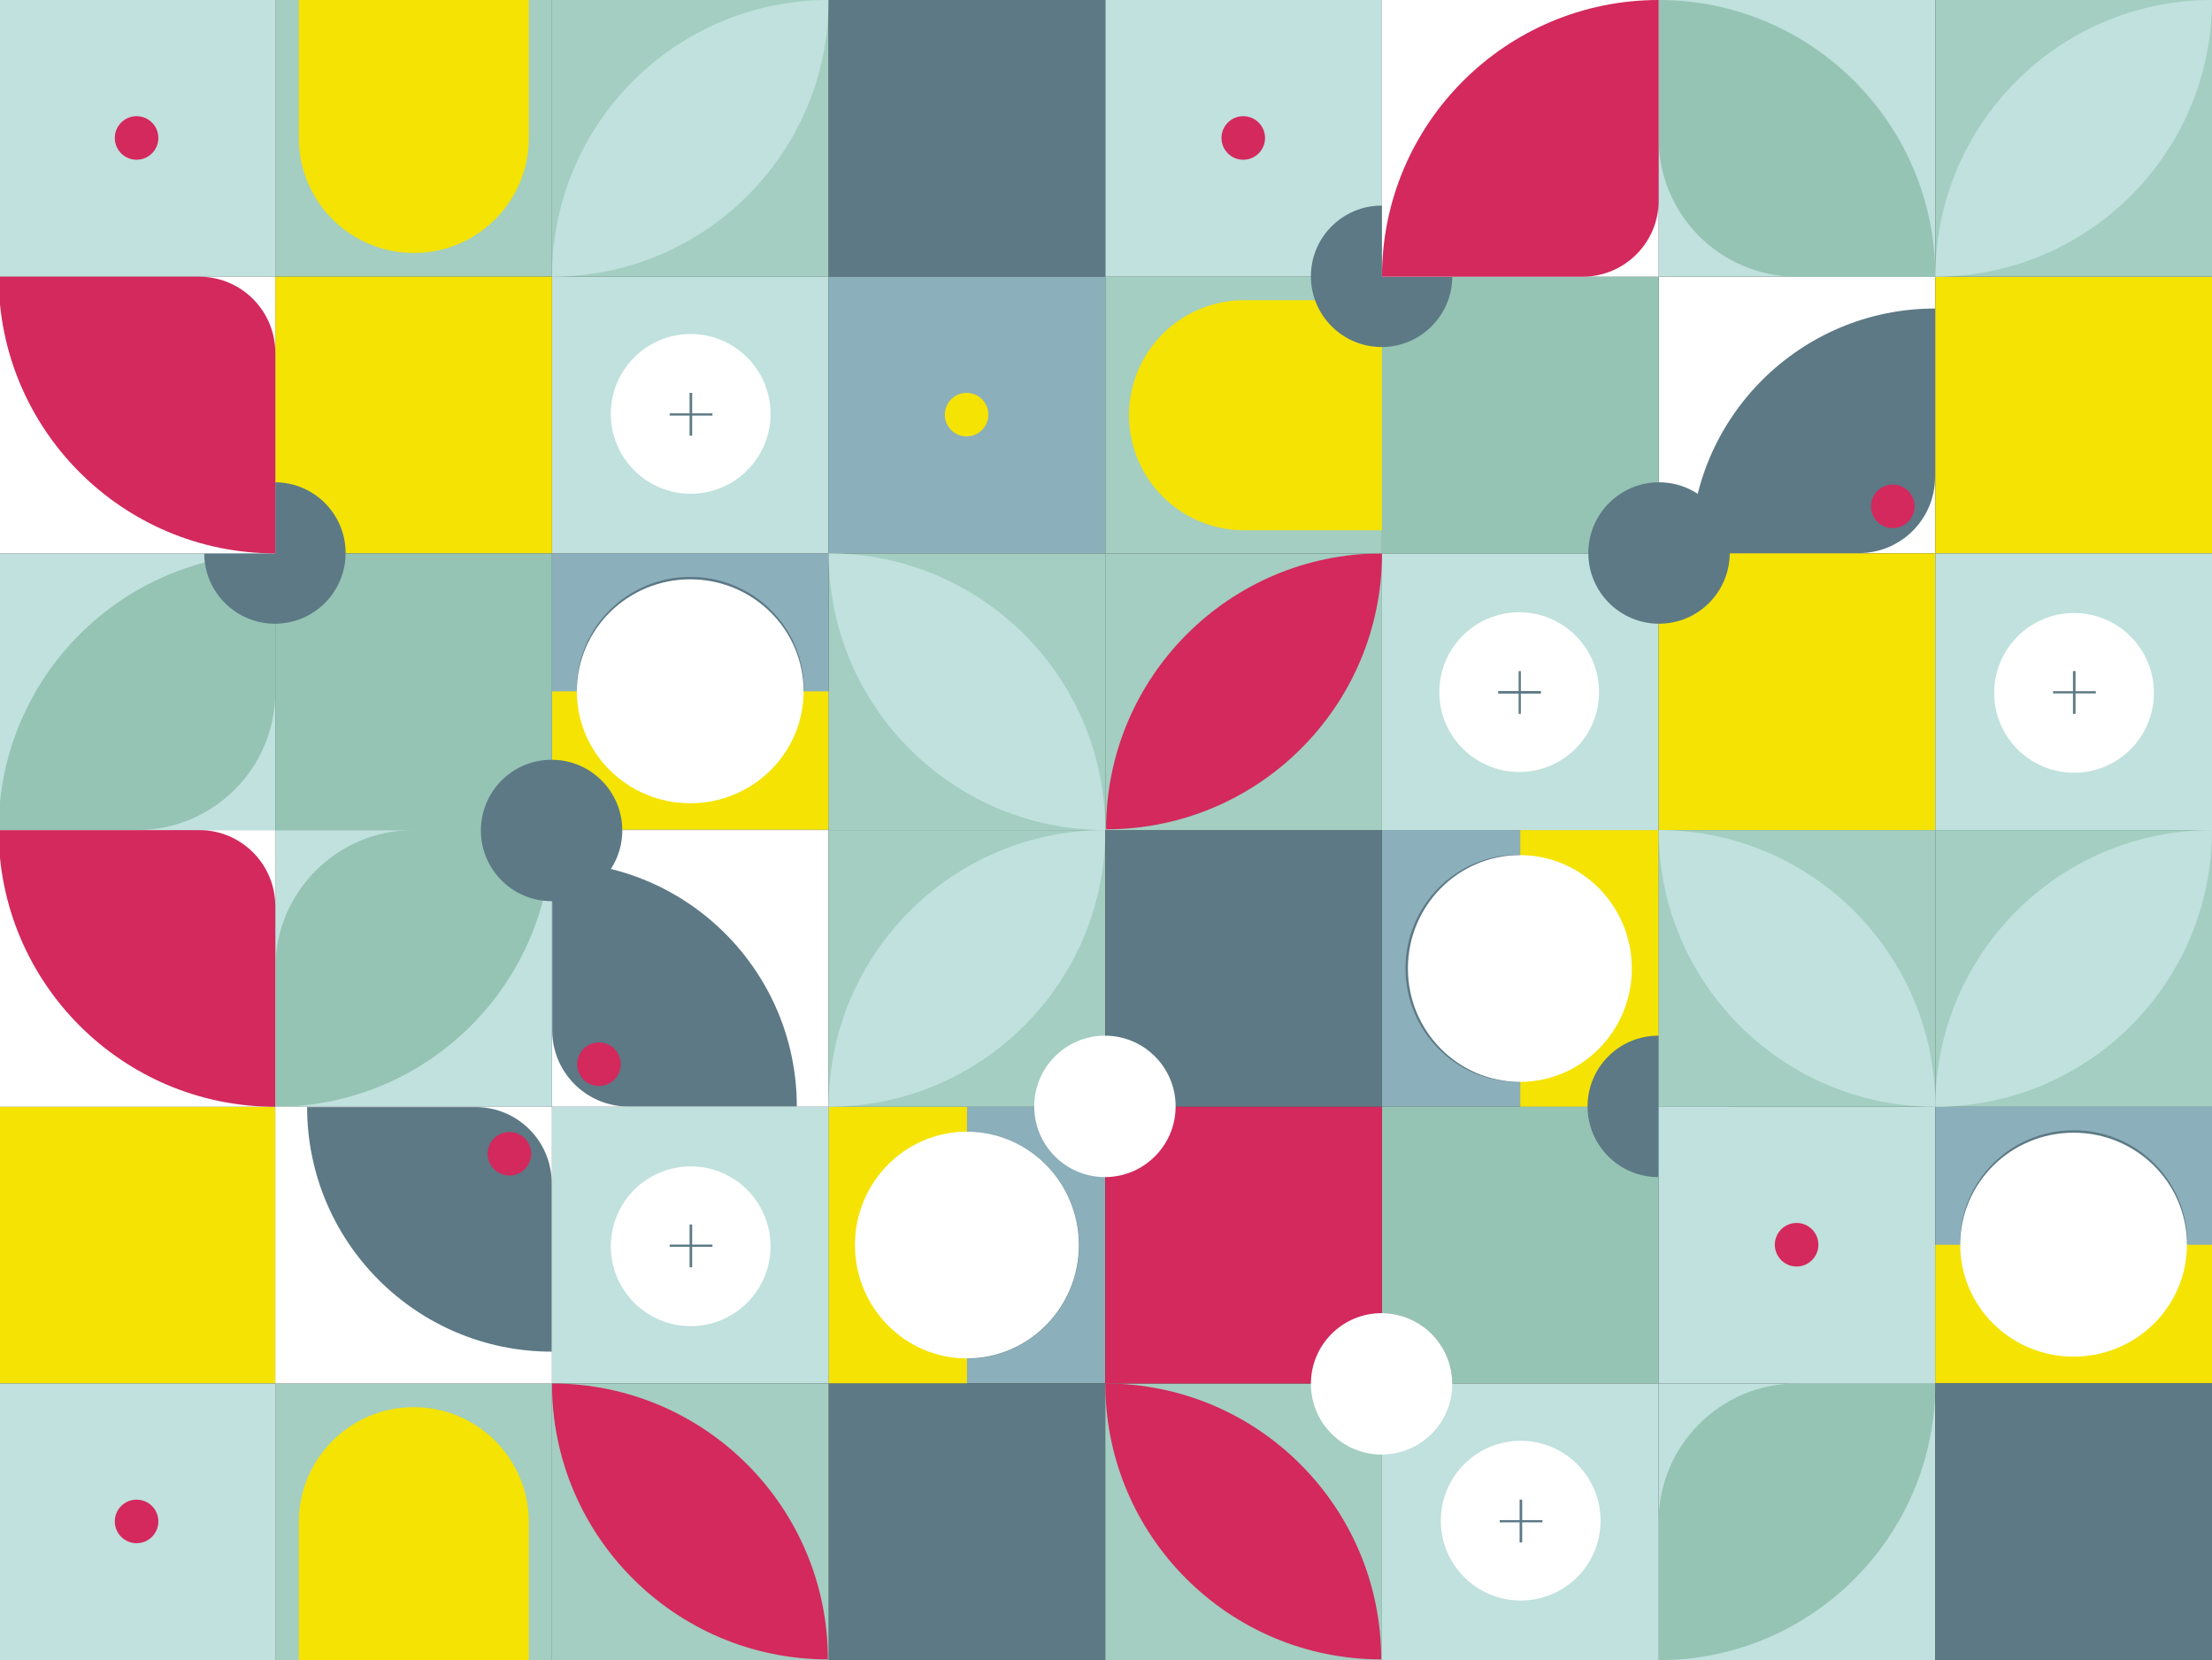 <?xml version="1.0" encoding="UTF-8" standalone="no"?><!DOCTYPE svg PUBLIC "-//W3C//DTD SVG 1.1//EN" "http://www.w3.org/Graphics/SVG/1.1/DTD/svg11.dtd"><svg width="100%" height="100%" viewBox="0 0 1599 1200" version="1.1" xmlns="http://www.w3.org/2000/svg" xmlns:xlink="http://www.w3.org/1999/xlink" xml:space="preserve" style="fill-rule:evenodd;clip-rule:evenodd;stroke-linejoin:round;stroke-miterlimit:1.414;"><rect x="0" y="0" width="1599" height="1200" fill="#333333" stroke="none"/><g id="Module"><g><rect id="Shape" x="399" y="400" width="200" height="200" style="fill:#8bafbb;"/><ellipse id="Shape1" cx="499.044" cy="498.018" rx="82.044" ry="81.018" style="fill:#5c7985;"/><rect id="Shape2" x="399" y="499.739" width="200" height="100" style="fill:#f5e304;"/><ellipse id="Shape3" cx="498.951" cy="499.676" rx="81.951" ry="80.937" style="fill:#fff;"/></g><g><path id="Shape4" d="M799,1000l0,-200l-200,0l0,200l200,0Z" style="fill:#8bafbb;"/><path id="Shape5" d="M780.062,900.018c0,45.281 -36.303,82.044 -81.018,82.044c-44.715,0 -81.017,-36.763 -81.017,-82.044c0,-45.282 36.302,-82.045 81.017,-82.045c44.715,0 81.018,36.763 81.018,82.045Z" style="fill:#5c7985;"/><path id="Shape6" d="M699,1000l0,-200l-100,0l0,200l100,0Z" style="fill:#f5e304;"/><path id="Shape7" d="M779.888,899.937c0,45.23 -36.266,81.951 -80.937,81.951c-44.67,0 -80.936,-36.721 -80.936,-81.951c0,-45.23 36.266,-81.952 80.936,-81.952c44.671,0 80.937,36.722 80.937,81.952Z" style="fill:#fff;"/></g><g><path id="Shape8" d="M999,600l0,200l200,0l0,-200l-200,0Z" style="fill:#8bafbb;"/><path id="Shape9" d="M1016,699.956c0,-45.282 36.303,-82.044 81.018,-82.044c44.714,0 81.017,36.762 81.017,82.044c0,45.281 -36.303,82.044 -81.017,82.044c-44.715,0 -81.018,-36.763 -81.018,-82.044Z" style="fill:#5c7985;"/><path id="Shape10" d="M1099,600l0,200l100,0l0,-200l-100,0Z" style="fill:#f5e304;"/><path id="Shape11" d="M1017.74,700.049c0,-45.23 36.266,-81.952 80.937,-81.952c44.67,0 80.936,36.722 80.936,81.952c0,45.23 -36.266,81.951 -80.936,81.951c-44.671,0 -80.937,-36.721 -80.937,-81.951Z" style="fill:#fff;"/></g><g><rect id="Shape12" x="399" y="600" width="200" height="200" style="fill:#fff;"/><path id="Shape13" d="M399.204,623l0,121.796c0,30.375 24.625,55 55,55l121.796,0c0,-97.642 -79.154,-176.796 -176.796,-176.796Z" style="fill:#5c7985;fill-rule:nonzero;"/><circle id="Shape14" cx="432.978" cy="769.254" r="15.746" style="fill:#d3295d;"/></g><g><rect id="Shape15" x="399" y="800" width="200" height="200" style="fill:#c0e1dd;"/><circle id="Shape16" cx="499.276" cy="900.829" r="57.735" style="fill:#fff;"/><path id="Shape17" d="M500.346,901.219l14.676,0l0,-1.6l-14.676,0l0,-14.536l-1.851,0l0,14.536l-14.412,0l0,1.6l14.412,0l0,14.803l1.851,0l0,-14.803Z" style="fill:#5c7985;fill-rule:nonzero;"/></g><rect id="Shape18" x="599" y="1000" width="200" height="200" style="fill:#5c7985;"/><g><rect id="Shape19" x="399" y="1000" width="200" height="200" style="fill:#a3cec1;"/><path id="Shape20" d="M598.448,1199.45c0,-110.152 -89.296,-199.448 -199.448,-199.448c0,110.152 89.296,199.448 199.448,199.448Z" style="fill:#d3295d;fill-rule:nonzero;"/></g><g><rect id="Shape21" x="199" y="1000" width="200" height="200" style="fill:#a3cec1;"/><path id="Shape22" d="M216,1200l166.298,0l0,-99.724c0,-45.922 -37.227,-83.149 -83.149,-83.149c-45.922,0 -83.149,37.227 -83.149,83.149l0,99.724Z" style="fill:#f5e304;fill-rule:nonzero;"/></g><g><rect id="Shape23" x="199" y="600" width="200" height="200" style="fill:#c0e1dd;"/><path id="Shape24" d="M199,800l0,-100c0,-55.228 44.772,-100 100,-100l100,0c0,110.457 -89.543,200 -200,200Z" style="fill:#95c3b4;fill-rule:nonzero;"/></g><g><rect id="Shape25" x="1199" y="1000" width="200" height="200" style="fill:#c0e1dd;"/><path id="Shape26" d="M1199,1200l0,-100c0,-55.228 44.772,-100 100,-100l100,0c0,110.457 -89.543,200 -200,200Z" style="fill:#95c3b4;fill-rule:nonzero;"/></g><rect id="Shape27" x="-1" y="800" width="200" height="200" style="fill:#f5e304;"/><g><rect id="Shape28" x="599" y="600" width="200" height="200" style="fill:#a3cec1;"/><path id="Shape29" d="M599,800c0,-110.457 89.543,-200 200,-200c0,110.457 -89.543,200 -200,200Z" style="fill:#c0e1dd;fill-rule:nonzero;"/></g><g><rect id="Shape30" x="999" y="800" width="200" height="200" style="fill:#95c3b4;"/><circle id="Shape31" cx="1198.72" cy="799.724" r="51.105" style="fill:#5c7985;"/><circle id="Shape32" cx="998.724" cy="1000.28" r="51.105" style="fill:#5c7985;"/></g><g><path id="Shape33" d="M199,600l-200,0l0,200l200,0l0,-200Z" style="fill:#fff;fill-rule:nonzero;"/><path id="Shape34" d="M144,600l-145,0c0,110.457 89.543,200 200,200l0,-145c0,-30.376 -24.624,-55 -55,-55Z" style="fill:#d3295d;fill-rule:nonzero;"/></g><g><path id="Shape35" d="M1199,400l0,-200l200,0l0,200l-200,0Z" style="fill:#fff;"/><path id="Shape36" d="M1222,399.796l121.796,0c30.375,0 55,-24.625 55,-55l0,-121.796c-97.642,0 -176.796,79.154 -176.796,176.796Z" style="fill:#5c7985;fill-rule:nonzero;"/><path id="Shape37" d="M1352.51,366.022c0,8.69 7.056,15.746 15.746,15.746c8.691,0 15.746,-7.056 15.746,-15.746c0,-8.69 -7.055,-15.746 -15.746,-15.746c-8.69,0 -15.746,7.056 -15.746,15.746Z" style="fill:#d3295d;"/></g><g><path id="Shape38" d="M999,600l0,-200l200,0l0,200l-200,0Z" style="fill:#c0e1dd;"/><path id="Shape39" d="M1040.44,500.276c0,31.865 25.871,57.735 57.735,57.735c31.865,0 57.735,-25.87 57.735,-57.735c0,-31.864 -25.87,-57.735 -57.735,-57.735c-31.864,0 -57.735,25.871 -57.735,57.735Z" style="fill:#fff;"/><path id="Shape40" d="M1097.78,501.346l0,14.676l1.6,0l0,-14.676l14.536,0l0,-1.851l-14.536,0l0,-14.412l-1.6,0l0,14.412l-14.803,0l0,1.851l14.803,0Z" style="fill:#5c7985;fill-rule:nonzero;"/></g><path id="Shape41" d="M799,800l0,-200l200,0l0,200l-200,0Z" style="fill:#5c7985;"/><g><path id="Shape42" d="M799,600l0,-200l200,0l0,200l-200,0Z" style="fill:#a3cec1;"/><path id="Shape43" d="M799.552,599.448c110.152,0 199.448,-89.296 199.448,-199.448c-110.152,0 -199.448,89.296 -199.448,199.448Z" style="fill:#d3295d;fill-rule:nonzero;"/></g><g><path id="Shape44" d="M999,400l0,-200l-200,0l0,200l200,0Z" style="fill:#a3cec1;"/><path id="Shape45" d="M999,217l0,166.298l-99.724,0c-45.922,0 -83.149,-37.227 -83.149,-83.149c0,-45.922 37.227,-83.149 83.149,-83.149l99.724,0Z" style="fill:#f5e304;fill-rule:nonzero;"/></g><g><path id="Shape46" d="M799,200l0,-200l200,0l0,200l-200,0Z" style="fill:#c0e1dd;"/><path id="Shape47" d="M882.978,99.724c0,8.69 7.055,15.746 15.746,15.746c8.69,0 15.746,-7.056 15.746,-15.746c0,-8.691 -7.056,-15.746 -15.746,-15.746c-8.691,0 -15.746,7.055 -15.746,15.746Z" style="fill:#d3295d;"/></g><g><path id="Shape48" d="M1199,1000l0,-200l200,0l0,200l-200,0Z" style="fill:#c0e1dd;"/><path id="Shape49" d="M1282.98,899.724c0,8.69 7.055,15.746 15.746,15.746c8.69,0 15.746,-7.056 15.746,-15.746c0,-8.691 -7.056,-15.746 -15.746,-15.746c-8.691,0 -15.746,7.055 -15.746,15.746Z" style="fill:#d3295d;"/></g><g><path id="Shape50" d="M-1,1200l0,-200l200,0l0,200l-200,0Z" style="fill:#c0e1dd;"/><path id="Shape51" d="M82.978,1099.72c0,8.69 7.055,15.746 15.746,15.746c8.69,0 15.746,-7.056 15.746,-15.746c0,-8.691 -7.056,-15.746 -15.746,-15.746c-8.691,0 -15.746,7.055 -15.746,15.746Z" style="fill:#d3295d;"/></g><g><path id="Shape52" d="M1199,200l0,-200l200,0l0,200l-200,0Z" style="fill:#c0e1dd;"/><path id="Shape53" d="M1399,200l-100,0c-55.228,0 -100,-44.772 -100,-100l0,-100c110.457,0 200,89.543 200,200Z" style="fill:#95c3b4;fill-rule:nonzero;"/></g><path id="Shape54" d="M1199,600l0,-200l200,0l0,200l-200,0Z" style="fill:#f5e304;"/><g><path id="Shape55" d="M1199,800l0,-200l200,0l0,200l-200,0Z" style="fill:#a3cec1;"/><path id="Shape56" d="M1199,600c110.457,0 200,89.543 200,200c-110.457,0 -200,-89.543 -200,-200Z" style="fill:#c0e1dd;fill-rule:nonzero;"/></g><g><rect id="Shape57" x="399" y="0" width="200" height="200" style="fill:#a3cec1;"/><path id="Shape58" d="M599,0c0,110.457 -89.543,200 -200,200c0,-110.457 89.543,-200 200,-200Z" style="fill:#c0e1dd;fill-rule:nonzero;"/></g><g><path id="Shape59" d="M999,400l0,-200l200,0l0,200l-200,0Z" style="fill:#95c3b4;"/><path id="Shape60" d="M1148.17,399.724c0,28.205 22.9,51.105 51.105,51.105c28.206,0 51.105,-22.9 51.105,-51.105c0,-28.206 -22.899,-51.105 -51.105,-51.105c-28.205,0 -51.105,22.899 -51.105,51.105Z" style="fill:#5c7985;"/><path id="Shape61" d="M947.619,199.724c0,28.205 22.899,51.105 51.105,51.105c28.205,0 51.105,-22.9 51.105,-51.105c0,-28.206 -22.9,-51.105 -51.105,-51.105c-28.206,0 -51.105,22.899 -51.105,51.105Z" style="fill:#5c7985;"/></g><g><path id="Shape62" d="M1199,200l0,-200l-200,0l0,200l200,0Z" style="fill:#fff;fill-rule:nonzero;"/><path id="Shape63" d="M1199,145l0,-145c-110.457,0 -200,89.543 -200,200l145,0c30.376,0 55,-24.624 55,-55Z" style="fill:#d3295d;fill-rule:nonzero;"/></g><g><path id="Shape64" d="M199,800l0,200l200,0l0,-200l-200,0Z" style="fill:#fff;"/><path id="Shape65" d="M222,800.204l121.796,0c30.375,0 55,24.625 55,55l0,121.796c-97.642,0 -176.796,-79.154 -176.796,-176.796Z" style="fill:#5c7985;fill-rule:nonzero;"/><path id="Shape66" d="M352.508,833.978c0,-8.69 7.056,-15.746 15.746,-15.746c8.691,0 15.746,7.056 15.746,15.746c0,8.69 -7.055,15.746 -15.746,15.746c-8.69,0 -15.746,-7.056 -15.746,-15.746Z" style="fill:#d3295d;"/></g><g><rect id="Shape67" x="399" y="200" width="200" height="200" style="fill:#c0e1dd;"/><circle id="Shape68" cx="499.276" cy="299.171" r="57.735" style="fill:#fff;"/><path id="Shape69" d="M500.346,298.781l14.676,0l0,1.6l-14.676,0l0,14.536l-1.851,0l0,-14.536l-14.412,0l0,-1.6l14.412,0l0,-14.803l1.851,0l0,14.803Z" style="fill:#5c7985;fill-rule:nonzero;"/></g><g><rect id="Shape70" x="999" y="1000" width="200" height="200" style="fill:#c0e1dd;"/><circle id="Shape71" cx="1099.28" cy="1099.17" r="57.735" style="fill:#fff;"/><path id="Shape72" d="M1100.35,1098.78l14.676,0l0,1.6l-14.676,0l0,14.536l-1.851,0l0,-14.536l-14.412,0l0,-1.6l14.412,0l0,-14.803l1.851,0l0,14.803Z" style="fill:#5c7985;fill-rule:nonzero;"/></g><rect id="Shape73" x="599" y="0" width="200" height="200" style="fill:#5c7985;"/><g><path id="Shape74" d="M999,1200l0,-200l-200,0l0,200l200,0Z" style="fill:#a3cec1;"/><path id="Shape75" d="M998.448,1199.45c-110.152,0 -199.448,-89.296 -199.448,-199.448c110.152,0 199.448,89.296 199.448,199.448Z" style="fill:#d3295d;fill-rule:nonzero;"/></g><g><rect id="Shape76" x="199" y="0" width="200" height="200" style="fill:#a3cec1;"/><path id="Shape77" d="M216,0l166.298,0l0,99.724c0,45.922 -37.227,83.149 -83.149,83.149c-45.922,0 -83.149,-37.227 -83.149,-83.149l0,-99.724Z" style="fill:#f5e304;fill-rule:nonzero;"/></g><g><rect id="Shape78" x="-1" y="0" width="200" height="200" style="fill:#c0e1dd;"/><circle id="Shape79" cx="98.724" cy="99.724" r="15.746" style="fill:#d3295d;"/></g><g><rect id="Shape80" x="599" y="200" width="200" height="200" style="fill:#8bafbb;"/><circle id="Shape81" cx="698.724" cy="299.724" r="15.746" style="fill:#f5e304;"/></g><g><path id="Shape82" d="M199,600l0,-200l-200,0l0,200l200,0Z" style="fill:#c0e1dd;"/><path id="Shape83" d="M-1,600l100,0c55.228,0 100,-44.772 100,-100l0,-100c-110.457,0 -200,89.543 -200,200Z" style="fill:#95c3b4;fill-rule:nonzero;"/></g><rect id="Shape84" x="199" y="200" width="200" height="200" style="fill:#f5e304;"/><rect id="Shape85" x="1399" y="200" width="200" height="200" style="fill:#f5e304;"/><g><rect id="Shape86" x="599" y="400" width="200" height="200" style="fill:#a3cec1;"/><path id="Shape87" d="M599,400c0,110.457 89.543,200 200,200c0,-110.457 -89.543,-200 -200,-200Z" style="fill:#c0e1dd;fill-rule:nonzero;"/></g><g><rect id="Shape88" x="199" y="400" width="200" height="200" style="fill:#95c3b4;"/><circle id="Shape89" cx="398.724" cy="600.276" r="51.105" style="fill:#5c7985;"/><circle id="Shape90" cx="198.724" cy="399.724" r="51.105" style="fill:#5c7985;"/></g><g><rect id="Shape91" x="799" y="800" width="200" height="200" style="fill:#d3295d;"/><circle id="Shape92" cx="998.724" cy="1000.28" r="51.105" style="fill:#fff;"/><circle id="Shape93" cx="798.724" cy="799.724" r="51.105" style="fill:#fff;"/></g><g><path id="Shape94" d="M199,200l0,200l-200,0l0,-200l200,0Z" style="fill:#fff;fill-rule:nonzero;"/><path id="Shape95" d="M199,255l0,145c-110.457,0 -200,-89.543 -200,-200l145,0c30.376,0 55,24.624 55,55Z" style="fill:#d3295d;fill-rule:nonzero;"/></g><g><rect id="Shape96" x="1399" y="800" width="200" height="200" style="fill:#8bafbb;"/><ellipse id="Shape97" cx="1499.04" cy="898.018" rx="82.044" ry="81.018" style="fill:#5c7985;"/><rect id="Shape98" x="1399" y="899.739" width="200" height="100" style="fill:#f5e304;"/><ellipse id="Shape99" cx="1498.95" cy="899.676" rx="81.951" ry="80.937" style="fill:#fff;"/></g><g><rect id="Shape100" x="1399" y="400" width="200" height="200" style="fill:#c0e1dd;"/><circle id="Shape101" cx="1499.28" cy="500.829" r="57.735" style="fill:#fff;"/><path id="Shape102" d="M1500.35,501.219l14.676,0l0,-1.6l-14.676,0l0,-14.536l-1.851,0l0,14.536l-14.412,0l0,1.6l14.412,0l0,14.803l1.851,0l0,-14.803Z" style="fill:#5c7985;fill-rule:nonzero;"/></g><g><rect id="Shape103" x="1399" y="0" width="200" height="200" style="fill:#a3cec1;"/><path id="Shape104" d="M1599,0c0,110.457 -89.543,200 -200,200c0,-110.457 89.543,-200 200,-200Z" style="fill:#c0e1dd;fill-rule:nonzero;"/></g><rect id="Shape105" x="1399" y="1000" width="200" height="200" style="fill:#5c7985;"/><g><rect id="Shape106" x="1399" y="600" width="200" height="200" style="fill:#a3cec1;"/><path id="Shape107" d="M1399,800c0,-110.457 89.543,-200 200,-200c0,110.457 -89.543,200 -200,200Z" style="fill:#c0e1dd;fill-rule:nonzero;"/></g></g></svg>